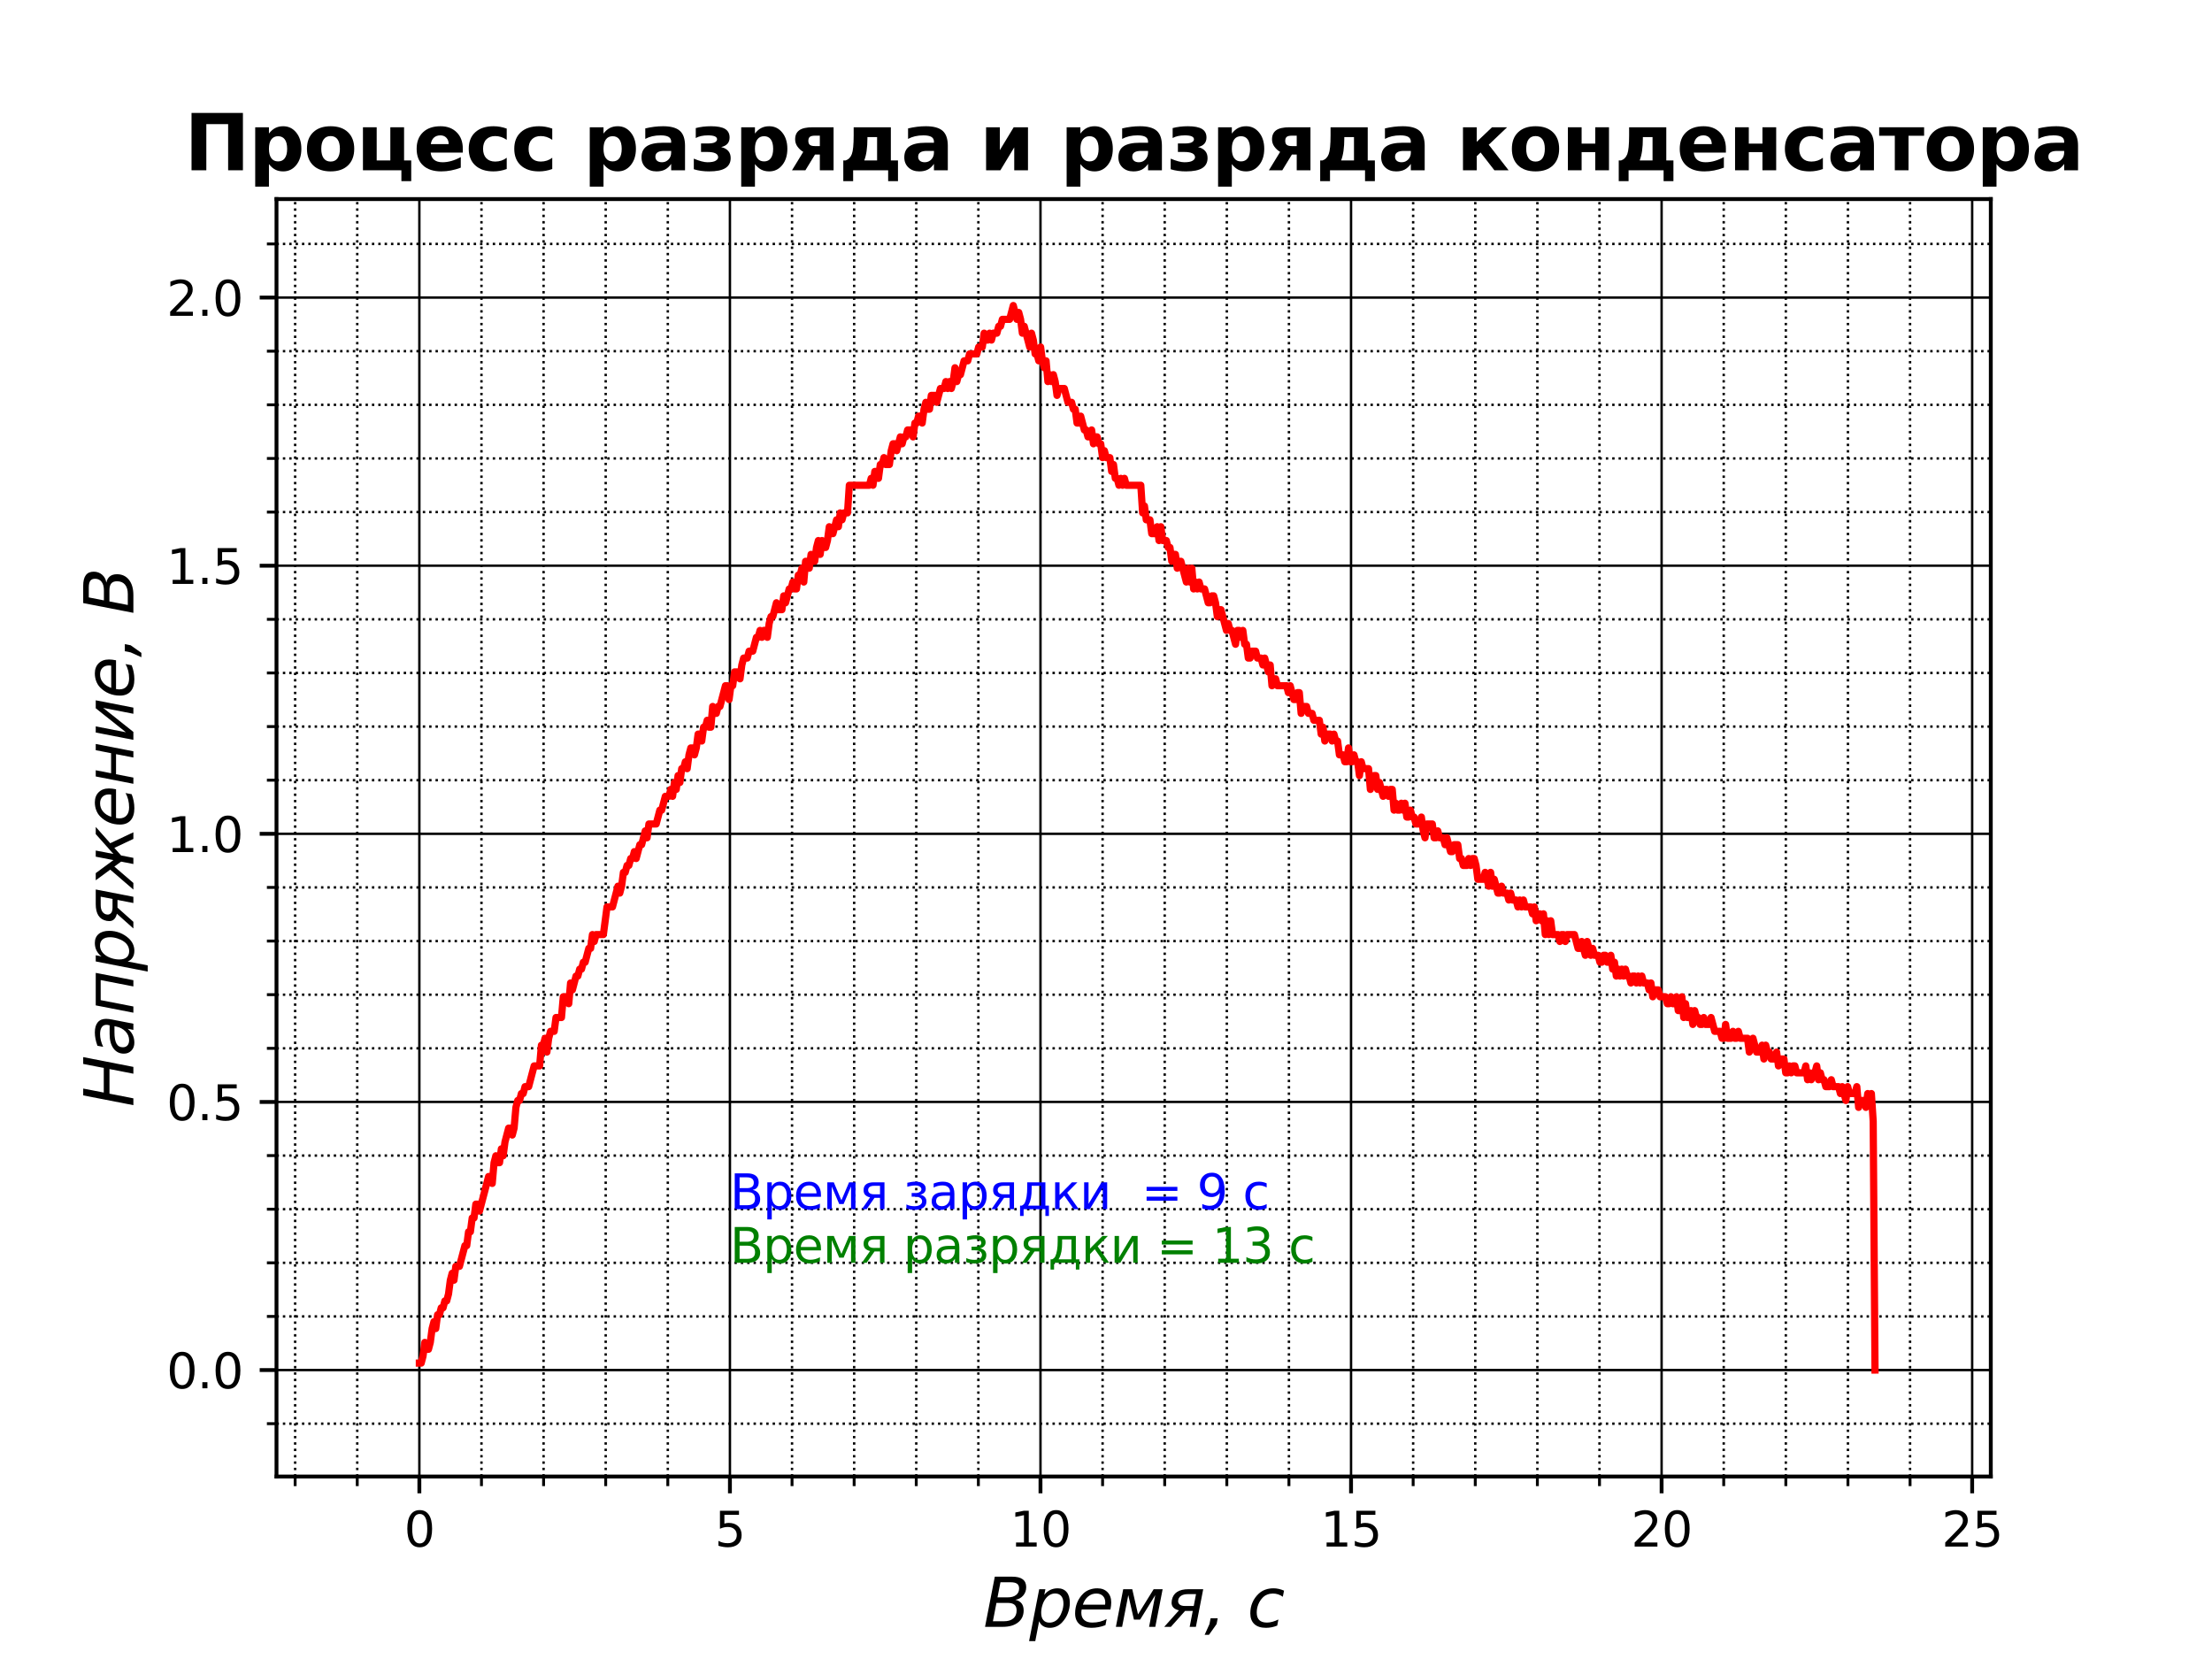 <?xml version="1.0" encoding="utf-8" standalone="no"?>
<!DOCTYPE svg PUBLIC "-//W3C//DTD SVG 1.1//EN"
  "http://www.w3.org/Graphics/SVG/1.1/DTD/svg11.dtd">
<svg height="345.6pt" version="1.1" viewBox="0 0 460.8 345.6" width="460.8pt" xmlns="http://www.w3.org/2000/svg" xmlns:xlink="http://www.w3.org/1999/xlink">
 <defs>
  <style type="text/css">*{stroke-linecap:butt;stroke-linejoin:round;}</style>
 </defs>
 <g id="figure_1">
  <g id="patch_1">
   <path d="M 0 345.6 
L 460.8 345.6 
L 460.8 0 
L 0 0 
z
" style="fill:#ffffff;"/>
  </g>
  <g id="axes_1">
   <g id="patch_2">
    <path d="M 57.6 307.584 
L 414.72 307.584 
L 414.72 41.472 
L 57.6 41.472 
z
" style="fill:#ffffff;"/>
   </g>
   <g id="matplotlib.axis_1">
    <g id="xtick_1">
     <g id="line2d_1">
      <path clip-path="url(#p174c649128)" d="M 87.36 307.584 
L 87.36 41.472 
" style="fill:none;stroke:#000000;stroke-linecap:square;stroke-width:0.5;"/>
     </g>
     <g id="line2d_2">
      <defs>
       <path d="M 0 0 
L 0 3.5 
" id="m0df69dde80" style="stroke:#000000;stroke-width:0.8;"/>
      </defs>
      <g>
       <use style="stroke:#000000;stroke-width:0.8;" x="87.36" xlink:href="#m0df69dde80" y="307.584"/>
      </g>
     </g>
     <g id="text_1">
      <!-- 0 -->
      <g transform="translate(84.179 322.182)scale(0.1 -0.1)">
       <defs>
        <path d="M 2034 4250 
Q 1547 4250 1301 3770 
Q 1056 3291 1056 2328 
Q 1056 1369 1301 889 
Q 1547 409 2034 409 
Q 2525 409 2770 889 
Q 3016 1369 3016 2328 
Q 3016 3291 2770 3770 
Q 2525 4250 2034 4250 
z
M 2034 4750 
Q 2819 4750 3233 4129 
Q 3647 3509 3647 2328 
Q 3647 1150 3233 529 
Q 2819 -91 2034 -91 
Q 1250 -91 836 529 
Q 422 1150 422 2328 
Q 422 3509 836 4129 
Q 1250 4750 2034 4750 
z
" id="DejaVuSans-30" transform="scale(0.016)"/>
       </defs>
       <use xlink:href="#DejaVuSans-30"/>
      </g>
     </g>
    </g>
    <g id="xtick_2">
     <g id="line2d_3">
      <path clip-path="url(#p174c649128)" d="M 152.056 307.584 
L 152.056 41.472 
" style="fill:none;stroke:#000000;stroke-linecap:square;stroke-width:0.5;"/>
     </g>
     <g id="line2d_4">
      <g>
       <use style="stroke:#000000;stroke-width:0.8;" x="152.056" xlink:href="#m0df69dde80" y="307.584"/>
      </g>
     </g>
     <g id="text_2">
      <!-- 5 -->
      <g transform="translate(148.874 322.182)scale(0.1 -0.1)">
       <defs>
        <path d="M 691 4666 
L 3169 4666 
L 3169 4134 
L 1269 4134 
L 1269 2991 
Q 1406 3038 1543 3061 
Q 1681 3084 1819 3084 
Q 2600 3084 3056 2656 
Q 3513 2228 3513 1497 
Q 3513 744 3044 326 
Q 2575 -91 1722 -91 
Q 1428 -91 1123 -41 
Q 819 9 494 109 
L 494 744 
Q 775 591 1075 516 
Q 1375 441 1709 441 
Q 2250 441 2565 725 
Q 2881 1009 2881 1497 
Q 2881 1984 2565 2268 
Q 2250 2553 1709 2553 
Q 1456 2553 1204 2497 
Q 953 2441 691 2322 
L 691 4666 
z
" id="DejaVuSans-35" transform="scale(0.016)"/>
       </defs>
       <use xlink:href="#DejaVuSans-35"/>
      </g>
     </g>
    </g>
    <g id="xtick_3">
     <g id="line2d_5">
      <path clip-path="url(#p174c649128)" d="M 216.751 307.584 
L 216.751 41.472 
" style="fill:none;stroke:#000000;stroke-linecap:square;stroke-width:0.5;"/>
     </g>
     <g id="line2d_6">
      <g>
       <use style="stroke:#000000;stroke-width:0.8;" x="216.751" xlink:href="#m0df69dde80" y="307.584"/>
      </g>
     </g>
     <g id="text_3">
      <!-- 10 -->
      <g transform="translate(210.389 322.182)scale(0.1 -0.1)">
       <defs>
        <path d="M 794 531 
L 1825 531 
L 1825 4091 
L 703 3866 
L 703 4441 
L 1819 4666 
L 2450 4666 
L 2450 531 
L 3481 531 
L 3481 0 
L 794 0 
L 794 531 
z
" id="DejaVuSans-31" transform="scale(0.016)"/>
       </defs>
       <use xlink:href="#DejaVuSans-31"/>
       <use x="63.623" xlink:href="#DejaVuSans-30"/>
      </g>
     </g>
    </g>
    <g id="xtick_4">
     <g id="line2d_7">
      <path clip-path="url(#p174c649128)" d="M 281.447 307.584 
L 281.447 41.472 
" style="fill:none;stroke:#000000;stroke-linecap:square;stroke-width:0.5;"/>
     </g>
     <g id="line2d_8">
      <g>
       <use style="stroke:#000000;stroke-width:0.8;" x="281.447" xlink:href="#m0df69dde80" y="307.584"/>
      </g>
     </g>
     <g id="text_4">
      <!-- 15 -->
      <g transform="translate(275.084 322.182)scale(0.1 -0.1)">
       <use xlink:href="#DejaVuSans-31"/>
       <use x="63.623" xlink:href="#DejaVuSans-35"/>
      </g>
     </g>
    </g>
    <g id="xtick_5">
     <g id="line2d_9">
      <path clip-path="url(#p174c649128)" d="M 346.143 307.584 
L 346.143 41.472 
" style="fill:none;stroke:#000000;stroke-linecap:square;stroke-width:0.5;"/>
     </g>
     <g id="line2d_10">
      <g>
       <use style="stroke:#000000;stroke-width:0.8;" x="346.143" xlink:href="#m0df69dde80" y="307.584"/>
      </g>
     </g>
     <g id="text_5">
      <!-- 20 -->
      <g transform="translate(339.78 322.182)scale(0.1 -0.1)">
       <defs>
        <path d="M 1228 531 
L 3431 531 
L 3431 0 
L 469 0 
L 469 531 
Q 828 903 1448 1529 
Q 2069 2156 2228 2338 
Q 2531 2678 2651 2914 
Q 2772 3150 2772 3378 
Q 2772 3750 2511 3984 
Q 2250 4219 1831 4219 
Q 1534 4219 1204 4116 
Q 875 4013 500 3803 
L 500 4441 
Q 881 4594 1212 4672 
Q 1544 4750 1819 4750 
Q 2544 4750 2975 4387 
Q 3406 4025 3406 3419 
Q 3406 3131 3298 2873 
Q 3191 2616 2906 2266 
Q 2828 2175 2409 1742 
Q 1991 1309 1228 531 
z
" id="DejaVuSans-32" transform="scale(0.016)"/>
       </defs>
       <use xlink:href="#DejaVuSans-32"/>
       <use x="63.623" xlink:href="#DejaVuSans-30"/>
      </g>
     </g>
    </g>
    <g id="xtick_6">
     <g id="line2d_11">
      <path clip-path="url(#p174c649128)" d="M 410.838 307.584 
L 410.838 41.472 
" style="fill:none;stroke:#000000;stroke-linecap:square;stroke-width:0.5;"/>
     </g>
     <g id="line2d_12">
      <g>
       <use style="stroke:#000000;stroke-width:0.8;" x="410.838" xlink:href="#m0df69dde80" y="307.584"/>
      </g>
     </g>
     <g id="text_6">
      <!-- 25 -->
      <g transform="translate(404.476 322.182)scale(0.1 -0.1)">
       <use xlink:href="#DejaVuSans-32"/>
       <use x="63.623" xlink:href="#DejaVuSans-35"/>
      </g>
     </g>
    </g>
    <g id="xtick_7">
     <g id="line2d_13">
      <path clip-path="url(#p174c649128)" d="M 61.482 307.584 
L 61.482 41.472 
" style="fill:none;stroke:#000000;stroke-dasharray:0.5,0.825;stroke-dashoffset:0;stroke-width:0.5;"/>
     </g>
     <g id="line2d_14">
      <defs>
       <path d="M 0 0 
L 0 2 
" id="m74f3408a33" style="stroke:#000000;stroke-width:0.6;"/>
      </defs>
      <g>
       <use style="stroke:#000000;stroke-width:0.6;" x="61.482" xlink:href="#m74f3408a33" y="307.584"/>
      </g>
     </g>
    </g>
    <g id="xtick_8">
     <g id="line2d_15">
      <path clip-path="url(#p174c649128)" d="M 74.421 307.584 
L 74.421 41.472 
" style="fill:none;stroke:#000000;stroke-dasharray:0.5,0.825;stroke-dashoffset:0;stroke-width:0.5;"/>
     </g>
     <g id="line2d_16">
      <g>
       <use style="stroke:#000000;stroke-width:0.6;" x="74.421" xlink:href="#m74f3408a33" y="307.584"/>
      </g>
     </g>
    </g>
    <g id="xtick_9">
     <g id="line2d_17">
      <path clip-path="url(#p174c649128)" d="M 100.299 307.584 
L 100.299 41.472 
" style="fill:none;stroke:#000000;stroke-dasharray:0.5,0.825;stroke-dashoffset:0;stroke-width:0.5;"/>
     </g>
     <g id="line2d_18">
      <g>
       <use style="stroke:#000000;stroke-width:0.6;" x="100.299" xlink:href="#m74f3408a33" y="307.584"/>
      </g>
     </g>
    </g>
    <g id="xtick_10">
     <g id="line2d_19">
      <path clip-path="url(#p174c649128)" d="M 113.238 307.584 
L 113.238 41.472 
" style="fill:none;stroke:#000000;stroke-dasharray:0.5,0.825;stroke-dashoffset:0;stroke-width:0.5;"/>
     </g>
     <g id="line2d_20">
      <g>
       <use style="stroke:#000000;stroke-width:0.6;" x="113.238" xlink:href="#m74f3408a33" y="307.584"/>
      </g>
     </g>
    </g>
    <g id="xtick_11">
     <g id="line2d_21">
      <path clip-path="url(#p174c649128)" d="M 126.177 307.584 
L 126.177 41.472 
" style="fill:none;stroke:#000000;stroke-dasharray:0.5,0.825;stroke-dashoffset:0;stroke-width:0.5;"/>
     </g>
     <g id="line2d_22">
      <g>
       <use style="stroke:#000000;stroke-width:0.6;" x="126.177" xlink:href="#m74f3408a33" y="307.584"/>
      </g>
     </g>
    </g>
    <g id="xtick_12">
     <g id="line2d_23">
      <path clip-path="url(#p174c649128)" d="M 139.117 307.584 
L 139.117 41.472 
" style="fill:none;stroke:#000000;stroke-dasharray:0.5,0.825;stroke-dashoffset:0;stroke-width:0.5;"/>
     </g>
     <g id="line2d_24">
      <g>
       <use style="stroke:#000000;stroke-width:0.6;" x="139.117" xlink:href="#m74f3408a33" y="307.584"/>
      </g>
     </g>
    </g>
    <g id="xtick_13">
     <g id="line2d_25">
      <path clip-path="url(#p174c649128)" d="M 164.995 307.584 
L 164.995 41.472 
" style="fill:none;stroke:#000000;stroke-dasharray:0.5,0.825;stroke-dashoffset:0;stroke-width:0.5;"/>
     </g>
     <g id="line2d_26">
      <g>
       <use style="stroke:#000000;stroke-width:0.6;" x="164.995" xlink:href="#m74f3408a33" y="307.584"/>
      </g>
     </g>
    </g>
    <g id="xtick_14">
     <g id="line2d_27">
      <path clip-path="url(#p174c649128)" d="M 177.934 307.584 
L 177.934 41.472 
" style="fill:none;stroke:#000000;stroke-dasharray:0.5,0.825;stroke-dashoffset:0;stroke-width:0.5;"/>
     </g>
     <g id="line2d_28">
      <g>
       <use style="stroke:#000000;stroke-width:0.6;" x="177.934" xlink:href="#m74f3408a33" y="307.584"/>
      </g>
     </g>
    </g>
    <g id="xtick_15">
     <g id="line2d_29">
      <path clip-path="url(#p174c649128)" d="M 190.873 307.584 
L 190.873 41.472 
" style="fill:none;stroke:#000000;stroke-dasharray:0.5,0.825;stroke-dashoffset:0;stroke-width:0.5;"/>
     </g>
     <g id="line2d_30">
      <g>
       <use style="stroke:#000000;stroke-width:0.6;" x="190.873" xlink:href="#m74f3408a33" y="307.584"/>
      </g>
     </g>
    </g>
    <g id="xtick_16">
     <g id="line2d_31">
      <path clip-path="url(#p174c649128)" d="M 203.812 307.584 
L 203.812 41.472 
" style="fill:none;stroke:#000000;stroke-dasharray:0.5,0.825;stroke-dashoffset:0;stroke-width:0.5;"/>
     </g>
     <g id="line2d_32">
      <g>
       <use style="stroke:#000000;stroke-width:0.6;" x="203.812" xlink:href="#m74f3408a33" y="307.584"/>
      </g>
     </g>
    </g>
    <g id="xtick_17">
     <g id="line2d_33">
      <path clip-path="url(#p174c649128)" d="M 229.69 307.584 
L 229.69 41.472 
" style="fill:none;stroke:#000000;stroke-dasharray:0.5,0.825;stroke-dashoffset:0;stroke-width:0.5;"/>
     </g>
     <g id="line2d_34">
      <g>
       <use style="stroke:#000000;stroke-width:0.6;" x="229.69" xlink:href="#m74f3408a33" y="307.584"/>
      </g>
     </g>
    </g>
    <g id="xtick_18">
     <g id="line2d_35">
      <path clip-path="url(#p174c649128)" d="M 242.63 307.584 
L 242.63 41.472 
" style="fill:none;stroke:#000000;stroke-dasharray:0.5,0.825;stroke-dashoffset:0;stroke-width:0.5;"/>
     </g>
     <g id="line2d_36">
      <g>
       <use style="stroke:#000000;stroke-width:0.6;" x="242.63" xlink:href="#m74f3408a33" y="307.584"/>
      </g>
     </g>
    </g>
    <g id="xtick_19">
     <g id="line2d_37">
      <path clip-path="url(#p174c649128)" d="M 255.569 307.584 
L 255.569 41.472 
" style="fill:none;stroke:#000000;stroke-dasharray:0.5,0.825;stroke-dashoffset:0;stroke-width:0.5;"/>
     </g>
     <g id="line2d_38">
      <g>
       <use style="stroke:#000000;stroke-width:0.6;" x="255.569" xlink:href="#m74f3408a33" y="307.584"/>
      </g>
     </g>
    </g>
    <g id="xtick_20">
     <g id="line2d_39">
      <path clip-path="url(#p174c649128)" d="M 268.508 307.584 
L 268.508 41.472 
" style="fill:none;stroke:#000000;stroke-dasharray:0.5,0.825;stroke-dashoffset:0;stroke-width:0.5;"/>
     </g>
     <g id="line2d_40">
      <g>
       <use style="stroke:#000000;stroke-width:0.6;" x="268.508" xlink:href="#m74f3408a33" y="307.584"/>
      </g>
     </g>
    </g>
    <g id="xtick_21">
     <g id="line2d_41">
      <path clip-path="url(#p174c649128)" d="M 294.386 307.584 
L 294.386 41.472 
" style="fill:none;stroke:#000000;stroke-dasharray:0.5,0.825;stroke-dashoffset:0;stroke-width:0.5;"/>
     </g>
     <g id="line2d_42">
      <g>
       <use style="stroke:#000000;stroke-width:0.6;" x="294.386" xlink:href="#m74f3408a33" y="307.584"/>
      </g>
     </g>
    </g>
    <g id="xtick_22">
     <g id="line2d_43">
      <path clip-path="url(#p174c649128)" d="M 307.325 307.584 
L 307.325 41.472 
" style="fill:none;stroke:#000000;stroke-dasharray:0.5,0.825;stroke-dashoffset:0;stroke-width:0.5;"/>
     </g>
     <g id="line2d_44">
      <g>
       <use style="stroke:#000000;stroke-width:0.6;" x="307.325" xlink:href="#m74f3408a33" y="307.584"/>
      </g>
     </g>
    </g>
    <g id="xtick_23">
     <g id="line2d_45">
      <path clip-path="url(#p174c649128)" d="M 320.264 307.584 
L 320.264 41.472 
" style="fill:none;stroke:#000000;stroke-dasharray:0.5,0.825;stroke-dashoffset:0;stroke-width:0.5;"/>
     </g>
     <g id="line2d_46">
      <g>
       <use style="stroke:#000000;stroke-width:0.6;" x="320.264" xlink:href="#m74f3408a33" y="307.584"/>
      </g>
     </g>
    </g>
    <g id="xtick_24">
     <g id="line2d_47">
      <path clip-path="url(#p174c649128)" d="M 333.203 307.584 
L 333.203 41.472 
" style="fill:none;stroke:#000000;stroke-dasharray:0.5,0.825;stroke-dashoffset:0;stroke-width:0.5;"/>
     </g>
     <g id="line2d_48">
      <g>
       <use style="stroke:#000000;stroke-width:0.6;" x="333.203" xlink:href="#m74f3408a33" y="307.584"/>
      </g>
     </g>
    </g>
    <g id="xtick_25">
     <g id="line2d_49">
      <path clip-path="url(#p174c649128)" d="M 359.082 307.584 
L 359.082 41.472 
" style="fill:none;stroke:#000000;stroke-dasharray:0.5,0.825;stroke-dashoffset:0;stroke-width:0.5;"/>
     </g>
     <g id="line2d_50">
      <g>
       <use style="stroke:#000000;stroke-width:0.6;" x="359.082" xlink:href="#m74f3408a33" y="307.584"/>
      </g>
     </g>
    </g>
    <g id="xtick_26">
     <g id="line2d_51">
      <path clip-path="url(#p174c649128)" d="M 372.021 307.584 
L 372.021 41.472 
" style="fill:none;stroke:#000000;stroke-dasharray:0.5,0.825;stroke-dashoffset:0;stroke-width:0.5;"/>
     </g>
     <g id="line2d_52">
      <g>
       <use style="stroke:#000000;stroke-width:0.6;" x="372.021" xlink:href="#m74f3408a33" y="307.584"/>
      </g>
     </g>
    </g>
    <g id="xtick_27">
     <g id="line2d_53">
      <path clip-path="url(#p174c649128)" d="M 384.96 307.584 
L 384.96 41.472 
" style="fill:none;stroke:#000000;stroke-dasharray:0.5,0.825;stroke-dashoffset:0;stroke-width:0.5;"/>
     </g>
     <g id="line2d_54">
      <g>
       <use style="stroke:#000000;stroke-width:0.6;" x="384.96" xlink:href="#m74f3408a33" y="307.584"/>
      </g>
     </g>
    </g>
    <g id="xtick_28">
     <g id="line2d_55">
      <path clip-path="url(#p174c649128)" d="M 397.899 307.584 
L 397.899 41.472 
" style="fill:none;stroke:#000000;stroke-dasharray:0.5,0.825;stroke-dashoffset:0;stroke-width:0.5;"/>
     </g>
     <g id="line2d_56">
      <g>
       <use style="stroke:#000000;stroke-width:0.6;" x="397.899" xlink:href="#m74f3408a33" y="307.584"/>
      </g>
     </g>
    </g>
    <g id="text_7">
     <!-- Время, c -->
     <g transform="translate(204.816 338.9)scale(0.14 -0.14)">
      <defs>
       <path d="M 1081 4666 
L 2694 4666 
Q 3350 4666 3675 4422 
Q 4000 4178 4000 3688 
Q 4000 3238 3720 2911 
Q 3441 2584 2988 2516 
Q 3375 2428 3569 2181 
Q 3763 1934 3763 1522 
Q 3763 819 3242 409 
Q 2722 0 1819 0 
L 172 0 
L 1081 4666 
z
M 1234 2228 
L 903 519 
L 1919 519 
Q 2491 519 2800 781 
Q 3109 1044 3109 1522 
Q 3109 1891 2904 2059 
Q 2700 2228 2247 2228 
L 1234 2228 
z
M 1606 4147 
L 1331 2741 
L 2272 2741 
Q 2775 2741 3058 2959 
Q 3341 3178 3341 3566 
Q 3341 3869 3150 4008 
Q 2959 4147 2541 4147 
L 1606 4147 
z
" id="DejaVuSans-Oblique-412" transform="scale(0.016)"/>
       <path d="M 3175 2156 
Q 3175 2616 2975 2859 
Q 2775 3103 2400 3103 
Q 2144 3103 1911 2972 
Q 1678 2841 1497 2591 
Q 1319 2344 1212 1994 
Q 1106 1644 1106 1300 
Q 1106 863 1306 627 
Q 1506 391 1875 391 
Q 2147 391 2380 519 
Q 2613 647 2778 891 
Q 2956 1147 3065 1494 
Q 3175 1841 3175 2156 
z
M 1394 2969 
Q 1625 3272 1939 3428 
Q 2253 3584 2638 3584 
Q 3175 3584 3472 3232 
Q 3769 2881 3769 2247 
Q 3769 1728 3584 1258 
Q 3400 788 3053 416 
Q 2822 169 2531 39 
Q 2241 -91 1919 -91 
Q 1547 -91 1294 64 
Q 1041 219 916 525 
L 556 -1331 
L -19 -1331 
L 922 3500 
L 1497 3500 
L 1394 2969 
z
" id="DejaVuSans-Oblique-440" transform="scale(0.016)"/>
       <path d="M 3078 2063 
Q 3088 2113 3092 2166 
Q 3097 2219 3097 2272 
Q 3097 2653 2873 2875 
Q 2650 3097 2266 3097 
Q 1838 3097 1509 2826 
Q 1181 2556 1013 2059 
L 3078 2063 
z
M 3578 1613 
L 903 1613 
Q 884 1494 878 1425 
Q 872 1356 872 1306 
Q 872 872 1139 634 
Q 1406 397 1894 397 
Q 2269 397 2603 481 
Q 2938 566 3225 728 
L 3116 159 
Q 2806 34 2476 -28 
Q 2147 -91 1806 -91 
Q 1078 -91 686 257 
Q 294 606 294 1247 
Q 294 1794 489 2264 
Q 684 2734 1063 3103 
Q 1306 3334 1642 3459 
Q 1978 3584 2356 3584 
Q 2950 3584 3301 3228 
Q 3653 2872 3653 2272 
Q 3653 2128 3634 1964 
Q 3616 1800 3578 1613 
z
" id="DejaVuSans-Oblique-435" transform="scale(0.016)"/>
       <path d="M 922 3500 
L 1763 3500 
L 2300 1156 
L 3753 3500 
L 4588 3500 
L 3906 0 
L 3328 0 
L 3903 2950 
L 2494 672 
L 1919 672 
L 1394 2950 
L 819 0 
L 241 0 
L 922 3500 
z
" id="DejaVuSans-Oblique-43c" transform="scale(0.016)"/>
       <path d="M 1603 2897 
Q 1313 2713 1313 2378 
Q 1313 2197 1466 2067 
Q 1619 1938 1991 1938 
L 2766 1938 
L 2978 3041 
L 2203 3041 
Q 1831 3041 1603 2897 
z
M 22 0 
L 1391 1534 
Q 706 1694 706 2241 
Q 706 2356 731 2491 
Q 931 3500 2278 3500 
L 3647 3500 
L 2966 0 
L 2388 0 
L 2675 1478 
L 1959 1478 
L 641 0 
L 22 0 
z
" id="DejaVuSans-Oblique-44f" transform="scale(0.016)"/>
       <path d="M 575 794 
L 1234 794 
L 1131 256 
L 422 -744 
L 19 -744 
L 469 256 
L 575 794 
z
" id="DejaVuSans-Oblique-2c" transform="scale(0.016)"/>
       <path id="DejaVuSans-Oblique-20" transform="scale(0.016)"/>
       <path d="M 3431 3366 
L 3316 2797 
Q 3109 2947 2876 3022 
Q 2644 3097 2394 3097 
Q 2119 3097 1870 3000 
Q 1622 2903 1453 2725 
Q 1184 2453 1037 2087 
Q 891 1722 891 1331 
Q 891 859 1127 628 
Q 1363 397 1844 397 
Q 2081 397 2348 469 
Q 2616 541 2906 684 
L 2797 116 
Q 2547 13 2283 -39 
Q 2019 -91 1741 -91 
Q 1044 -91 669 257 
Q 294 606 294 1253 
Q 294 1797 489 2255 
Q 684 2713 1069 3078 
Q 1331 3328 1684 3456 
Q 2038 3584 2456 3584 
Q 2700 3584 2940 3529 
Q 3181 3475 3431 3366 
z
" id="DejaVuSans-Oblique-63" transform="scale(0.016)"/>
      </defs>
      <use xlink:href="#DejaVuSans-Oblique-412"/>
      <use x="68.604" xlink:href="#DejaVuSans-Oblique-440"/>
      <use x="132.08" xlink:href="#DejaVuSans-Oblique-435"/>
      <use x="193.604" xlink:href="#DejaVuSans-Oblique-43c"/>
      <use x="269.043" xlink:href="#DejaVuSans-Oblique-44f"/>
      <use x="329.199" xlink:href="#DejaVuSans-Oblique-2c"/>
      <use x="360.986" xlink:href="#DejaVuSans-Oblique-20"/>
      <use x="392.773" xlink:href="#DejaVuSans-Oblique-63"/>
     </g>
    </g>
   </g>
   <g id="matplotlib.axis_2">
    <g id="ytick_1">
     <g id="line2d_57">
      <path clip-path="url(#p174c649128)" d="M 57.6 285.408 
L 414.72 285.408 
" style="fill:none;stroke:#000000;stroke-linecap:square;stroke-width:0.5;"/>
     </g>
     <g id="line2d_58">
      <defs>
       <path d="M 0 0 
L -3.5 0 
" id="m820bd4b681" style="stroke:#000000;stroke-width:0.8;"/>
      </defs>
      <g>
       <use style="stroke:#000000;stroke-width:0.8;" x="57.6" xlink:href="#m820bd4b681" y="285.408"/>
      </g>
     </g>
     <g id="text_8">
      <!-- 0.0 -->
      <g transform="translate(34.697 289.207)scale(0.1 -0.1)">
       <defs>
        <path d="M 684 794 
L 1344 794 
L 1344 0 
L 684 0 
L 684 794 
z
" id="DejaVuSans-2e" transform="scale(0.016)"/>
       </defs>
       <use xlink:href="#DejaVuSans-30"/>
       <use x="63.623" xlink:href="#DejaVuSans-2e"/>
       <use x="95.41" xlink:href="#DejaVuSans-30"/>
      </g>
     </g>
    </g>
    <g id="ytick_2">
     <g id="line2d_59">
      <path clip-path="url(#p174c649128)" d="M 57.6 229.553 
L 414.72 229.553 
" style="fill:none;stroke:#000000;stroke-linecap:square;stroke-width:0.5;"/>
     </g>
     <g id="line2d_60">
      <g>
       <use style="stroke:#000000;stroke-width:0.8;" x="57.6" xlink:href="#m820bd4b681" y="229.553"/>
      </g>
     </g>
     <g id="text_9">
      <!-- 0.5 -->
      <g transform="translate(34.697 233.353)scale(0.1 -0.1)">
       <use xlink:href="#DejaVuSans-30"/>
       <use x="63.623" xlink:href="#DejaVuSans-2e"/>
       <use x="95.41" xlink:href="#DejaVuSans-35"/>
      </g>
     </g>
    </g>
    <g id="ytick_3">
     <g id="line2d_61">
      <path clip-path="url(#p174c649128)" d="M 57.6 173.699 
L 414.72 173.699 
" style="fill:none;stroke:#000000;stroke-linecap:square;stroke-width:0.5;"/>
     </g>
     <g id="line2d_62">
      <g>
       <use style="stroke:#000000;stroke-width:0.8;" x="57.6" xlink:href="#m820bd4b681" y="173.699"/>
      </g>
     </g>
     <g id="text_10">
      <!-- 1.0 -->
      <g transform="translate(34.697 177.498)scale(0.1 -0.1)">
       <use xlink:href="#DejaVuSans-31"/>
       <use x="63.623" xlink:href="#DejaVuSans-2e"/>
       <use x="95.41" xlink:href="#DejaVuSans-30"/>
      </g>
     </g>
    </g>
    <g id="ytick_4">
     <g id="line2d_63">
      <path clip-path="url(#p174c649128)" d="M 57.6 117.844 
L 414.72 117.844 
" style="fill:none;stroke:#000000;stroke-linecap:square;stroke-width:0.5;"/>
     </g>
     <g id="line2d_64">
      <g>
       <use style="stroke:#000000;stroke-width:0.8;" x="57.6" xlink:href="#m820bd4b681" y="117.844"/>
      </g>
     </g>
     <g id="text_11">
      <!-- 1.5 -->
      <g transform="translate(34.697 121.644)scale(0.1 -0.1)">
       <use xlink:href="#DejaVuSans-31"/>
       <use x="63.623" xlink:href="#DejaVuSans-2e"/>
       <use x="95.41" xlink:href="#DejaVuSans-35"/>
      </g>
     </g>
    </g>
    <g id="ytick_5">
     <g id="line2d_65">
      <path clip-path="url(#p174c649128)" d="M 57.6 61.99 
L 414.72 61.99 
" style="fill:none;stroke:#000000;stroke-linecap:square;stroke-width:0.5;"/>
     </g>
     <g id="line2d_66">
      <g>
       <use style="stroke:#000000;stroke-width:0.8;" x="57.6" xlink:href="#m820bd4b681" y="61.99"/>
      </g>
     </g>
     <g id="text_12">
      <!-- 2.0 -->
      <g transform="translate(34.697 65.789)scale(0.1 -0.1)">
       <use xlink:href="#DejaVuSans-32"/>
       <use x="63.623" xlink:href="#DejaVuSans-2e"/>
       <use x="95.41" xlink:href="#DejaVuSans-30"/>
      </g>
     </g>
    </g>
    <g id="ytick_6">
     <g id="line2d_67">
      <path clip-path="url(#p174c649128)" d="M 57.6 296.579 
L 414.72 296.579 
" style="fill:none;stroke:#000000;stroke-dasharray:0.5,0.825;stroke-dashoffset:0;stroke-width:0.5;"/>
     </g>
     <g id="line2d_68">
      <defs>
       <path d="M 0 0 
L -2 0 
" id="ma8b0d421ef" style="stroke:#000000;stroke-width:0.6;"/>
      </defs>
      <g>
       <use style="stroke:#000000;stroke-width:0.6;" x="57.6" xlink:href="#ma8b0d421ef" y="296.579"/>
      </g>
     </g>
    </g>
    <g id="ytick_7">
     <g id="line2d_69">
      <path clip-path="url(#p174c649128)" d="M 57.6 274.237 
L 414.72 274.237 
" style="fill:none;stroke:#000000;stroke-dasharray:0.5,0.825;stroke-dashoffset:0;stroke-width:0.5;"/>
     </g>
     <g id="line2d_70">
      <g>
       <use style="stroke:#000000;stroke-width:0.6;" x="57.6" xlink:href="#ma8b0d421ef" y="274.237"/>
      </g>
     </g>
    </g>
    <g id="ytick_8">
     <g id="line2d_71">
      <path clip-path="url(#p174c649128)" d="M 57.6 263.066 
L 414.72 263.066 
" style="fill:none;stroke:#000000;stroke-dasharray:0.5,0.825;stroke-dashoffset:0;stroke-width:0.5;"/>
     </g>
     <g id="line2d_72">
      <g>
       <use style="stroke:#000000;stroke-width:0.6;" x="57.6" xlink:href="#ma8b0d421ef" y="263.066"/>
      </g>
     </g>
    </g>
    <g id="ytick_9">
     <g id="line2d_73">
      <path clip-path="url(#p174c649128)" d="M 57.6 251.895 
L 414.72 251.895 
" style="fill:none;stroke:#000000;stroke-dasharray:0.5,0.825;stroke-dashoffset:0;stroke-width:0.5;"/>
     </g>
     <g id="line2d_74">
      <g>
       <use style="stroke:#000000;stroke-width:0.6;" x="57.6" xlink:href="#ma8b0d421ef" y="251.895"/>
      </g>
     </g>
    </g>
    <g id="ytick_10">
     <g id="line2d_75">
      <path clip-path="url(#p174c649128)" d="M 57.6 240.724 
L 414.72 240.724 
" style="fill:none;stroke:#000000;stroke-dasharray:0.5,0.825;stroke-dashoffset:0;stroke-width:0.5;"/>
     </g>
     <g id="line2d_76">
      <g>
       <use style="stroke:#000000;stroke-width:0.6;" x="57.6" xlink:href="#ma8b0d421ef" y="240.724"/>
      </g>
     </g>
    </g>
    <g id="ytick_11">
     <g id="line2d_77">
      <path clip-path="url(#p174c649128)" d="M 57.6 218.383 
L 414.72 218.383 
" style="fill:none;stroke:#000000;stroke-dasharray:0.5,0.825;stroke-dashoffset:0;stroke-width:0.5;"/>
     </g>
     <g id="line2d_78">
      <g>
       <use style="stroke:#000000;stroke-width:0.6;" x="57.6" xlink:href="#ma8b0d421ef" y="218.383"/>
      </g>
     </g>
    </g>
    <g id="ytick_12">
     <g id="line2d_79">
      <path clip-path="url(#p174c649128)" d="M 57.6 207.212 
L 414.72 207.212 
" style="fill:none;stroke:#000000;stroke-dasharray:0.5,0.825;stroke-dashoffset:0;stroke-width:0.5;"/>
     </g>
     <g id="line2d_80">
      <g>
       <use style="stroke:#000000;stroke-width:0.6;" x="57.6" xlink:href="#ma8b0d421ef" y="207.212"/>
      </g>
     </g>
    </g>
    <g id="ytick_13">
     <g id="line2d_81">
      <path clip-path="url(#p174c649128)" d="M 57.6 196.041 
L 414.72 196.041 
" style="fill:none;stroke:#000000;stroke-dasharray:0.5,0.825;stroke-dashoffset:0;stroke-width:0.5;"/>
     </g>
     <g id="line2d_82">
      <g>
       <use style="stroke:#000000;stroke-width:0.6;" x="57.6" xlink:href="#ma8b0d421ef" y="196.041"/>
      </g>
     </g>
    </g>
    <g id="ytick_14">
     <g id="line2d_83">
      <path clip-path="url(#p174c649128)" d="M 57.6 184.87 
L 414.72 184.87 
" style="fill:none;stroke:#000000;stroke-dasharray:0.5,0.825;stroke-dashoffset:0;stroke-width:0.5;"/>
     </g>
     <g id="line2d_84">
      <g>
       <use style="stroke:#000000;stroke-width:0.6;" x="57.6" xlink:href="#ma8b0d421ef" y="184.87"/>
      </g>
     </g>
    </g>
    <g id="ytick_15">
     <g id="line2d_85">
      <path clip-path="url(#p174c649128)" d="M 57.6 162.528 
L 414.72 162.528 
" style="fill:none;stroke:#000000;stroke-dasharray:0.5,0.825;stroke-dashoffset:0;stroke-width:0.5;"/>
     </g>
     <g id="line2d_86">
      <g>
       <use style="stroke:#000000;stroke-width:0.6;" x="57.6" xlink:href="#ma8b0d421ef" y="162.528"/>
      </g>
     </g>
    </g>
    <g id="ytick_16">
     <g id="line2d_87">
      <path clip-path="url(#p174c649128)" d="M 57.6 151.357 
L 414.72 151.357 
" style="fill:none;stroke:#000000;stroke-dasharray:0.5,0.825;stroke-dashoffset:0;stroke-width:0.5;"/>
     </g>
     <g id="line2d_88">
      <g>
       <use style="stroke:#000000;stroke-width:0.6;" x="57.6" xlink:href="#ma8b0d421ef" y="151.357"/>
      </g>
     </g>
    </g>
    <g id="ytick_17">
     <g id="line2d_89">
      <path clip-path="url(#p174c649128)" d="M 57.6 140.186 
L 414.72 140.186 
" style="fill:none;stroke:#000000;stroke-dasharray:0.5,0.825;stroke-dashoffset:0;stroke-width:0.5;"/>
     </g>
     <g id="line2d_90">
      <g>
       <use style="stroke:#000000;stroke-width:0.6;" x="57.6" xlink:href="#ma8b0d421ef" y="140.186"/>
      </g>
     </g>
    </g>
    <g id="ytick_18">
     <g id="line2d_91">
      <path clip-path="url(#p174c649128)" d="M 57.6 129.015 
L 414.72 129.015 
" style="fill:none;stroke:#000000;stroke-dasharray:0.5,0.825;stroke-dashoffset:0;stroke-width:0.5;"/>
     </g>
     <g id="line2d_92">
      <g>
       <use style="stroke:#000000;stroke-width:0.6;" x="57.6" xlink:href="#ma8b0d421ef" y="129.015"/>
      </g>
     </g>
    </g>
    <g id="ytick_19">
     <g id="line2d_93">
      <path clip-path="url(#p174c649128)" d="M 57.6 106.673 
L 414.72 106.673 
" style="fill:none;stroke:#000000;stroke-dasharray:0.5,0.825;stroke-dashoffset:0;stroke-width:0.5;"/>
     </g>
     <g id="line2d_94">
      <g>
       <use style="stroke:#000000;stroke-width:0.6;" x="57.6" xlink:href="#ma8b0d421ef" y="106.673"/>
      </g>
     </g>
    </g>
    <g id="ytick_20">
     <g id="line2d_95">
      <path clip-path="url(#p174c649128)" d="M 57.6 95.503 
L 414.72 95.503 
" style="fill:none;stroke:#000000;stroke-dasharray:0.5,0.825;stroke-dashoffset:0;stroke-width:0.5;"/>
     </g>
     <g id="line2d_96">
      <g>
       <use style="stroke:#000000;stroke-width:0.6;" x="57.6" xlink:href="#ma8b0d421ef" y="95.503"/>
      </g>
     </g>
    </g>
    <g id="ytick_21">
     <g id="line2d_97">
      <path clip-path="url(#p174c649128)" d="M 57.6 84.332 
L 414.72 84.332 
" style="fill:none;stroke:#000000;stroke-dasharray:0.5,0.825;stroke-dashoffset:0;stroke-width:0.5;"/>
     </g>
     <g id="line2d_98">
      <g>
       <use style="stroke:#000000;stroke-width:0.6;" x="57.6" xlink:href="#ma8b0d421ef" y="84.332"/>
      </g>
     </g>
    </g>
    <g id="ytick_22">
     <g id="line2d_99">
      <path clip-path="url(#p174c649128)" d="M 57.6 73.161 
L 414.72 73.161 
" style="fill:none;stroke:#000000;stroke-dasharray:0.5,0.825;stroke-dashoffset:0;stroke-width:0.5;"/>
     </g>
     <g id="line2d_100">
      <g>
       <use style="stroke:#000000;stroke-width:0.6;" x="57.6" xlink:href="#ma8b0d421ef" y="73.161"/>
      </g>
     </g>
    </g>
    <g id="ytick_23">
     <g id="line2d_101">
      <path clip-path="url(#p174c649128)" d="M 57.6 50.819 
L 414.72 50.819 
" style="fill:none;stroke:#000000;stroke-dasharray:0.5,0.825;stroke-dashoffset:0;stroke-width:0.5;"/>
     </g>
     <g id="line2d_102">
      <g>
       <use style="stroke:#000000;stroke-width:0.6;" x="57.6" xlink:href="#ma8b0d421ef" y="50.819"/>
      </g>
     </g>
    </g>
    <g id="text_13">
     <!-- Напряжение, В -->
     <g transform="translate(27.785 230.611)rotate(-90)scale(0.14 -0.14)">
      <defs>
       <path d="M 1081 4666 
L 1716 4666 
L 1344 2753 
L 3634 2753 
L 4006 4666 
L 4641 4666 
L 3731 0 
L 3097 0 
L 3531 2222 
L 1241 2222 
L 806 0 
L 172 0 
L 1081 4666 
z
" id="DejaVuSans-Oblique-41d" transform="scale(0.016)"/>
       <path d="M 3438 1997 
L 3047 0 
L 2472 0 
L 2578 531 
Q 2325 219 2001 64 
Q 1678 -91 1281 -91 
Q 834 -91 548 182 
Q 263 456 263 884 
Q 263 1497 752 1853 
Q 1241 2209 2100 2209 
L 2900 2209 
L 2931 2363 
Q 2938 2388 2941 2417 
Q 2944 2447 2944 2509 
Q 2944 2788 2717 2942 
Q 2491 3097 2081 3097 
Q 1800 3097 1504 3025 
Q 1209 2953 897 2809 
L 997 3341 
Q 1322 3463 1633 3523 
Q 1944 3584 2234 3584 
Q 2853 3584 3176 3315 
Q 3500 3047 3500 2534 
Q 3500 2431 3484 2292 
Q 3469 2153 3438 1997 
z
M 2816 1759 
L 2241 1759 
Q 1534 1759 1195 1570 
Q 856 1381 856 984 
Q 856 709 1029 553 
Q 1203 397 1509 397 
Q 1978 397 2328 733 
Q 2678 1069 2791 1631 
L 2816 1759 
z
" id="DejaVuSans-Oblique-430" transform="scale(0.016)"/>
       <path d="M 3944 3500 
L 3263 0 
L 2684 0 
L 3275 3041 
L 1409 3041 
L 819 0 
L 241 0 
L 922 3500 
L 3944 3500 
z
" id="DejaVuSans-Oblique-43f" transform="scale(0.016)"/>
       <path d="M 2938 3500 
L 3509 3500 
L 3191 1856 
L 5038 3500 
L 5706 3500 
L 4188 2153 
L 5206 0 
L 4591 0 
L 3756 1769 
L 3050 1141 
L 2828 0 
L 2256 0 
L 2478 1141 
L 2016 1769 
L 494 0 
L -122 0 
L 1734 2153 
L 741 3500 
L 1409 3500 
L 2619 1856 
L 2938 3500 
z
" id="DejaVuSans-Oblique-436" transform="scale(0.016)"/>
       <path d="M 922 3500 
L 1500 3500 
L 1222 2072 
L 3088 2072 
L 3366 3500 
L 3944 3500 
L 3263 0 
L 2684 0 
L 2997 1613 
L 1131 1613 
L 819 0 
L 241 0 
L 922 3500 
z
" id="DejaVuSans-Oblique-43d" transform="scale(0.016)"/>
       <path d="M 3919 3500 
L 3238 0 
L 2666 0 
L 3213 2809 
L 978 0 
L 241 0 
L 922 3500 
L 1494 3500 
L 947 697 
L 3178 3500 
L 3919 3500 
z
" id="DejaVuSans-Oblique-438" transform="scale(0.016)"/>
      </defs>
      <use xlink:href="#DejaVuSans-Oblique-41d"/>
      <use x="75.195" xlink:href="#DejaVuSans-Oblique-430"/>
      <use x="136.475" xlink:href="#DejaVuSans-Oblique-43f"/>
      <use x="201.855" xlink:href="#DejaVuSans-Oblique-440"/>
      <use x="265.332" xlink:href="#DejaVuSans-Oblique-44f"/>
      <use x="325.488" xlink:href="#DejaVuSans-Oblique-436"/>
      <use x="415.576" xlink:href="#DejaVuSans-Oblique-435"/>
      <use x="477.1" xlink:href="#DejaVuSans-Oblique-43d"/>
      <use x="542.48" xlink:href="#DejaVuSans-Oblique-438"/>
      <use x="607.471" xlink:href="#DejaVuSans-Oblique-435"/>
      <use x="668.994" xlink:href="#DejaVuSans-Oblique-2c"/>
      <use x="700.781" xlink:href="#DejaVuSans-Oblique-20"/>
      <use x="732.568" xlink:href="#DejaVuSans-Oblique-412"/>
     </g>
    </g>
   </g>
   <g id="line2d_103">
    <path clip-path="url(#p174c649128)" d="M 87.36 283.968 
L 87.74 283.968 
L 88.119 282.528 
L 88.499 279.648 
L 88.878 281.088 
L 89.258 281.088 
L 89.637 279.648 
L 90.017 276.768 
L 90.396 275.328 
L 90.776 276.768 
L 91.155 273.888 
L 91.535 273.888 
L 91.914 272.448 
L 92.294 272.448 
L 92.673 271.008 
L 93.053 271.008 
L 93.432 269.568 
L 93.812 266.688 
L 94.191 265.248 
L 94.571 266.688 
L 94.95 263.808 
L 95.71 263.808 
L 96.848 259.488 
L 97.228 259.488 
L 97.607 256.608 
L 97.987 256.608 
L 98.366 253.728 
L 98.746 253.728 
L 99.125 250.848 
L 99.505 250.848 
L 99.884 252.288 
L 101.782 245.088 
L 102.161 245.088 
L 102.541 246.528 
L 102.92 242.208 
L 103.3 240.768 
L 103.68 242.208 
L 104.059 242.208 
L 104.439 239.328 
L 104.818 240.768 
L 105.198 237.888 
L 105.957 235.008 
L 106.336 235.008 
L 106.716 236.448 
L 107.095 235.008 
L 107.475 230.688 
L 107.854 229.248 
L 108.234 229.248 
L 108.613 227.808 
L 108.993 227.808 
L 109.372 226.368 
L 110.131 226.368 
L 111.27 222.048 
L 112.409 222.048 
L 112.788 217.728 
L 113.168 217.728 
L 113.547 216.288 
L 113.927 219.168 
L 114.306 216.288 
L 114.686 214.848 
L 115.445 214.848 
L 115.824 211.968 
L 116.963 211.968 
L 117.342 207.648 
L 118.101 207.648 
L 118.481 209.088 
L 118.86 204.768 
L 119.24 206.208 
L 119.999 203.328 
L 120.379 203.328 
L 120.758 201.888 
L 121.138 201.888 
L 121.517 200.448 
L 121.897 200.448 
L 122.656 197.568 
L 123.035 197.568 
L 123.415 194.688 
L 123.794 196.128 
L 124.174 194.688 
L 125.692 194.688 
L 126.451 188.928 
L 127.59 188.928 
L 128.728 184.608 
L 129.108 186.048 
L 129.487 184.608 
L 129.867 181.728 
L 130.246 181.728 
L 130.626 180.288 
L 131.005 180.288 
L 131.385 178.848 
L 131.764 178.848 
L 132.144 177.408 
L 132.523 178.848 
L 133.282 175.968 
L 133.662 175.968 
L 134.421 173.088 
L 134.8 174.528 
L 135.18 171.648 
L 136.698 171.648 
L 137.457 168.768 
L 137.837 168.768 
L 138.596 165.888 
L 139.355 165.888 
L 139.734 164.448 
L 140.114 165.888 
L 140.493 163.008 
L 140.873 164.448 
L 141.252 161.568 
L 141.632 163.008 
L 142.011 160.128 
L 142.391 160.128 
L 142.771 158.688 
L 143.15 160.128 
L 143.53 157.248 
L 143.909 155.808 
L 144.289 155.808 
L 144.668 157.248 
L 145.048 155.808 
L 145.427 152.928 
L 145.807 152.928 
L 146.186 154.368 
L 146.566 151.488 
L 146.945 151.488 
L 147.325 150.048 
L 147.704 151.488 
L 148.084 151.488 
L 148.463 147.168 
L 148.843 148.608 
L 149.222 148.608 
L 149.602 147.168 
L 149.981 147.168 
L 151.12 142.848 
L 151.5 142.848 
L 151.879 145.728 
L 152.259 142.848 
L 152.638 142.848 
L 153.018 139.968 
L 153.777 139.968 
L 154.156 141.408 
L 154.536 138.528 
L 154.915 137.088 
L 155.674 137.088 
L 156.054 135.648 
L 156.813 135.648 
L 157.572 132.768 
L 157.951 132.768 
L 158.331 131.328 
L 158.711 132.768 
L 159.09 131.328 
L 159.47 131.328 
L 159.849 132.768 
L 160.229 129.888 
L 160.608 128.448 
L 160.988 128.448 
L 161.747 125.568 
L 162.126 127.008 
L 162.885 127.008 
L 163.265 124.128 
L 163.644 125.568 
L 164.403 122.688 
L 164.783 122.688 
L 165.162 121.248 
L 165.542 122.688 
L 165.921 122.688 
L 166.301 119.808 
L 166.681 119.808 
L 167.06 118.368 
L 167.44 121.248 
L 167.819 116.928 
L 168.199 116.928 
L 168.578 118.368 
L 168.958 115.488 
L 169.337 116.928 
L 169.717 116.928 
L 170.096 114.048 
L 170.476 112.608 
L 170.855 115.488 
L 171.235 112.608 
L 171.614 114.048 
L 171.994 114.048 
L 172.373 112.608 
L 172.753 109.728 
L 173.132 111.168 
L 173.512 111.168 
L 174.271 108.288 
L 174.651 109.728 
L 175.03 106.848 
L 175.41 108.288 
L 175.789 106.848 
L 176.548 106.848 
L 176.928 101.088 
L 181.102 101.088 
L 181.482 99.648 
L 181.861 101.088 
L 182.241 98.208 
L 182.621 98.208 
L 183 99.648 
L 183.38 96.768 
L 183.759 96.768 
L 184.139 95.328 
L 184.518 96.768 
L 185.277 96.768 
L 185.657 93.888 
L 186.036 92.448 
L 186.416 92.448 
L 186.795 93.888 
L 187.554 91.008 
L 187.934 92.448 
L 188.313 91.008 
L 188.693 91.008 
L 189.072 89.568 
L 189.831 89.568 
L 190.211 91.008 
L 190.591 88.128 
L 190.97 88.128 
L 191.35 86.688 
L 191.729 86.688 
L 192.109 88.128 
L 192.488 85.248 
L 192.868 83.808 
L 193.247 85.248 
L 193.627 85.248 
L 194.006 82.368 
L 194.765 82.368 
L 195.145 83.808 
L 195.904 80.928 
L 196.663 80.928 
L 197.042 79.488 
L 197.422 80.928 
L 197.801 79.488 
L 198.181 80.928 
L 198.561 79.488 
L 198.94 76.608 
L 199.32 79.488 
L 199.699 78.048 
L 200.079 78.048 
L 200.838 75.168 
L 201.597 75.168 
L 201.976 73.728 
L 203.494 73.728 
L 203.874 72.288 
L 204.633 72.288 
L 205.012 69.408 
L 205.392 70.848 
L 205.771 70.848 
L 206.151 69.408 
L 206.531 70.848 
L 206.91 69.408 
L 207.669 69.408 
L 208.049 67.968 
L 208.428 67.968 
L 208.808 66.528 
L 210.326 66.528 
L 211.085 63.648 
L 211.844 66.528 
L 212.223 65.088 
L 212.603 66.528 
L 212.982 69.408 
L 213.362 67.968 
L 214.501 72.288 
L 214.88 69.408 
L 215.26 70.848 
L 215.639 73.728 
L 216.019 73.728 
L 216.398 75.168 
L 216.778 72.288 
L 217.157 75.168 
L 217.537 76.608 
L 217.916 75.168 
L 218.296 79.488 
L 218.675 78.048 
L 219.055 79.488 
L 219.434 78.048 
L 219.814 79.488 
L 220.193 82.368 
L 220.573 80.928 
L 221.711 80.928 
L 222.471 83.808 
L 223.23 83.808 
L 223.609 85.248 
L 223.989 85.248 
L 224.368 88.128 
L 224.748 88.128 
L 225.127 86.688 
L 225.886 89.568 
L 226.266 89.568 
L 226.645 91.008 
L 227.025 91.008 
L 227.404 89.568 
L 227.784 92.448 
L 228.163 91.008 
L 228.543 91.008 
L 228.922 92.448 
L 229.302 92.448 
L 229.681 95.328 
L 230.061 93.888 
L 230.441 95.328 
L 231.2 95.328 
L 231.579 98.208 
L 231.959 96.768 
L 232.338 99.648 
L 232.718 99.648 
L 233.097 101.088 
L 233.477 99.648 
L 233.856 101.088 
L 234.236 99.648 
L 234.615 101.088 
L 237.651 101.088 
L 238.031 106.848 
L 238.411 105.408 
L 238.79 108.288 
L 239.549 108.288 
L 239.929 111.168 
L 240.688 111.168 
L 241.067 109.728 
L 241.447 112.608 
L 241.826 109.728 
L 242.206 112.608 
L 242.965 112.608 
L 243.344 114.048 
L 243.724 114.048 
L 244.103 116.928 
L 244.483 115.488 
L 244.862 115.488 
L 245.242 118.368 
L 245.622 116.928 
L 246.001 116.928 
L 247.14 121.248 
L 247.519 118.368 
L 247.899 121.248 
L 248.278 118.368 
L 248.658 122.688 
L 249.037 121.248 
L 249.417 122.688 
L 249.796 121.248 
L 250.176 122.688 
L 250.935 122.688 
L 251.694 125.568 
L 252.073 125.568 
L 252.453 124.128 
L 252.832 124.128 
L 253.212 125.568 
L 253.592 128.448 
L 253.971 127.008 
L 254.351 127.008 
L 255.489 131.328 
L 255.869 129.888 
L 256.248 131.328 
L 256.628 131.328 
L 257.387 134.208 
L 257.766 131.328 
L 258.146 131.328 
L 258.525 132.768 
L 258.905 131.328 
L 259.284 134.208 
L 259.664 134.208 
L 260.043 137.088 
L 260.423 137.088 
L 260.802 135.648 
L 261.562 135.648 
L 261.941 137.088 
L 262.7 137.088 
L 263.08 138.528 
L 263.459 137.088 
L 264.218 139.968 
L 264.598 138.528 
L 264.977 142.848 
L 265.357 141.408 
L 265.736 141.408 
L 266.116 142.848 
L 268.013 142.848 
L 268.393 144.288 
L 268.772 142.848 
L 269.532 145.728 
L 269.911 145.728 
L 270.291 144.288 
L 270.67 144.288 
L 271.05 148.608 
L 271.429 147.168 
L 272.188 147.168 
L 272.568 148.608 
L 273.327 148.608 
L 273.706 150.048 
L 274.845 150.048 
L 275.224 152.928 
L 275.604 151.488 
L 275.983 154.368 
L 276.363 152.928 
L 277.122 152.928 
L 277.502 154.368 
L 277.881 152.928 
L 278.261 154.368 
L 278.64 154.368 
L 279.02 157.248 
L 279.779 157.248 
L 280.158 158.688 
L 280.538 158.688 
L 280.917 155.808 
L 281.297 158.688 
L 281.676 158.688 
L 282.056 157.248 
L 282.435 158.688 
L 282.815 158.688 
L 283.194 161.568 
L 283.574 158.688 
L 283.953 160.128 
L 285.092 160.128 
L 285.472 164.448 
L 286.231 161.568 
L 286.61 161.568 
L 286.99 164.448 
L 287.369 163.008 
L 288.128 165.888 
L 288.508 164.448 
L 288.887 164.448 
L 289.267 165.888 
L 289.646 164.448 
L 290.026 164.448 
L 290.405 168.768 
L 290.785 167.328 
L 291.164 168.768 
L 291.544 168.768 
L 291.923 167.328 
L 292.303 168.768 
L 292.682 167.328 
L 293.062 170.208 
L 293.442 170.208 
L 293.821 168.768 
L 294.201 170.208 
L 294.58 170.208 
L 294.96 171.648 
L 295.719 171.648 
L 296.098 170.208 
L 296.478 173.088 
L 296.857 174.528 
L 297.237 171.648 
L 298.375 171.648 
L 298.755 174.528 
L 299.134 174.528 
L 299.514 173.088 
L 299.893 174.528 
L 300.652 174.528 
L 301.032 175.968 
L 301.412 174.528 
L 302.171 177.408 
L 302.55 177.408 
L 302.93 175.968 
L 303.689 175.968 
L 304.068 178.848 
L 304.448 178.848 
L 304.827 180.288 
L 305.586 180.288 
L 305.966 178.848 
L 306.345 180.288 
L 306.725 178.848 
L 307.104 178.848 
L 307.484 180.288 
L 307.863 183.168 
L 309.002 183.168 
L 309.382 181.728 
L 310.141 184.608 
L 310.52 181.728 
L 310.9 184.608 
L 311.279 183.168 
L 312.038 186.048 
L 312.418 186.048 
L 312.797 184.608 
L 313.177 186.048 
L 313.936 186.048 
L 314.315 187.488 
L 314.695 186.048 
L 315.074 187.488 
L 315.833 187.488 
L 316.213 188.928 
L 316.592 187.488 
L 316.972 188.928 
L 317.352 187.488 
L 317.731 188.928 
L 318.87 188.928 
L 319.249 190.368 
L 319.629 188.928 
L 320.008 191.808 
L 320.388 190.368 
L 320.767 190.368 
L 321.147 191.808 
L 321.526 190.368 
L 321.906 194.688 
L 322.285 191.808 
L 322.665 194.688 
L 323.044 191.808 
L 323.424 194.688 
L 324.562 194.688 
L 324.942 196.128 
L 325.322 194.688 
L 325.701 194.688 
L 326.081 196.128 
L 326.46 194.688 
L 327.978 194.688 
L 328.737 197.568 
L 329.117 197.568 
L 329.496 196.128 
L 330.255 199.008 
L 330.635 196.128 
L 331.394 199.008 
L 331.773 197.568 
L 332.153 199.008 
L 332.912 199.008 
L 333.292 200.448 
L 333.671 200.448 
L 334.051 199.008 
L 334.43 199.008 
L 334.81 200.448 
L 335.189 200.448 
L 335.569 199.008 
L 335.948 201.888 
L 336.328 200.448 
L 336.707 203.328 
L 337.087 201.888 
L 337.466 203.328 
L 337.846 201.888 
L 338.225 203.328 
L 338.605 201.888 
L 338.984 203.328 
L 339.364 203.328 
L 339.743 204.768 
L 340.123 203.328 
L 340.502 203.328 
L 340.882 204.768 
L 341.262 203.328 
L 341.641 204.768 
L 342.021 203.328 
L 342.4 204.768 
L 343.159 204.768 
L 343.539 206.208 
L 343.918 204.768 
L 344.298 207.648 
L 344.677 206.208 
L 345.436 206.208 
L 345.816 207.648 
L 346.954 207.648 
L 347.334 209.088 
L 347.713 209.088 
L 348.093 207.648 
L 348.473 209.088 
L 348.852 209.088 
L 349.232 207.648 
L 349.611 210.528 
L 349.991 210.528 
L 350.37 207.648 
L 350.75 211.968 
L 351.129 209.088 
L 351.509 211.968 
L 351.888 211.968 
L 352.268 210.528 
L 352.647 213.408 
L 353.027 210.528 
L 353.406 211.968 
L 353.786 211.968 
L 354.165 213.408 
L 354.545 213.408 
L 354.924 211.968 
L 355.304 213.408 
L 356.063 213.408 
L 356.443 211.968 
L 357.202 214.848 
L 358.34 214.848 
L 358.72 216.288 
L 359.099 216.288 
L 359.479 213.408 
L 359.858 216.288 
L 360.617 216.288 
L 360.997 214.848 
L 361.376 216.288 
L 361.756 216.288 
L 362.135 214.848 
L 362.515 216.288 
L 364.033 216.288 
L 364.413 219.168 
L 365.172 216.288 
L 365.931 219.168 
L 366.69 219.168 
L 367.069 217.728 
L 367.449 220.608 
L 367.828 217.728 
L 368.208 219.168 
L 368.587 219.168 
L 368.967 220.608 
L 369.726 220.608 
L 370.105 219.168 
L 370.485 222.048 
L 370.864 220.608 
L 371.623 220.608 
L 372.003 223.488 
L 372.383 223.488 
L 372.762 222.048 
L 373.142 223.488 
L 373.521 222.048 
L 373.901 222.048 
L 374.28 223.488 
L 375.798 223.488 
L 376.178 222.048 
L 376.557 224.928 
L 376.937 223.488 
L 377.316 224.928 
L 377.696 223.488 
L 378.075 223.488 
L 378.455 222.048 
L 378.834 224.928 
L 379.214 223.488 
L 379.593 224.928 
L 379.973 224.928 
L 380.353 226.368 
L 381.112 226.368 
L 381.491 224.928 
L 381.871 226.368 
L 383.009 226.368 
L 383.389 227.808 
L 383.768 226.368 
L 384.527 229.248 
L 384.907 226.368 
L 385.286 227.808 
L 386.425 227.808 
L 386.804 226.368 
L 387.184 230.688 
L 387.563 229.248 
L 388.323 229.248 
L 388.702 230.688 
L 389.082 227.808 
L 389.461 229.248 
L 389.841 227.808 
L 390.22 233.568 
L 390.6 285.408 
L 390.6 285.408 
" style="fill:none;stroke:#ff0000;stroke-linecap:square;stroke-width:1.5;"/>
   </g>
   <g id="patch_3">
    <path d="M 57.6 307.584 
L 57.6 41.472 
" style="fill:none;stroke:#000000;stroke-linecap:square;stroke-linejoin:miter;stroke-width:0.8;"/>
   </g>
   <g id="patch_4">
    <path d="M 414.72 307.584 
L 414.72 41.472 
" style="fill:none;stroke:#000000;stroke-linecap:square;stroke-linejoin:miter;stroke-width:0.8;"/>
   </g>
   <g id="patch_5">
    <path d="M 57.6 307.584 
L 414.72 307.584 
" style="fill:none;stroke:#000000;stroke-linecap:square;stroke-linejoin:miter;stroke-width:0.8;"/>
   </g>
   <g id="patch_6">
    <path d="M 57.6 41.472 
L 414.72 41.472 
" style="fill:none;stroke:#000000;stroke-linecap:square;stroke-linejoin:miter;stroke-width:0.8;"/>
   </g>
   <g id="text_14">
    <!-- Время зарядки  = 9 c -->
    <g style="fill:#0000ff;" transform="translate(152.056 251.895)scale(0.1 -0.1)">
     <defs>
      <path d="M 1259 2228 
L 1259 519 
L 2272 519 
Q 2781 519 3026 730 
Q 3272 941 3272 1375 
Q 3272 1813 3026 2020 
Q 2781 2228 2272 2228 
L 1259 2228 
z
M 1259 4147 
L 1259 2741 
L 2194 2741 
Q 2656 2741 2882 2914 
Q 3109 3088 3109 3444 
Q 3109 3797 2882 3972 
Q 2656 4147 2194 4147 
L 1259 4147 
z
M 628 4666 
L 2241 4666 
Q 2963 4666 3353 4366 
Q 3744 4066 3744 3513 
Q 3744 3084 3544 2831 
Q 3344 2578 2956 2516 
Q 3422 2416 3680 2098 
Q 3938 1781 3938 1306 
Q 3938 681 3513 340 
Q 3088 0 2303 0 
L 628 0 
L 628 4666 
z
" id="DejaVuSans-412" transform="scale(0.016)"/>
      <path d="M 1159 525 
L 1159 -1331 
L 581 -1331 
L 581 3500 
L 1159 3500 
L 1159 2969 
Q 1341 3281 1617 3432 
Q 1894 3584 2278 3584 
Q 2916 3584 3314 3078 
Q 3713 2572 3713 1747 
Q 3713 922 3314 415 
Q 2916 -91 2278 -91 
Q 1894 -91 1617 61 
Q 1341 213 1159 525 
z
M 3116 1747 
Q 3116 2381 2855 2742 
Q 2594 3103 2138 3103 
Q 1681 3103 1420 2742 
Q 1159 2381 1159 1747 
Q 1159 1113 1420 752 
Q 1681 391 2138 391 
Q 2594 391 2855 752 
Q 3116 1113 3116 1747 
z
" id="DejaVuSans-440" transform="scale(0.016)"/>
      <path d="M 3597 1894 
L 3597 1613 
L 953 1613 
Q 991 1019 1311 708 
Q 1631 397 2203 397 
Q 2534 397 2845 478 
Q 3156 559 3463 722 
L 3463 178 
Q 3153 47 2828 -22 
Q 2503 -91 2169 -91 
Q 1331 -91 842 396 
Q 353 884 353 1716 
Q 353 2575 817 3079 
Q 1281 3584 2069 3584 
Q 2775 3584 3186 3129 
Q 3597 2675 3597 1894 
z
M 3022 2063 
Q 3016 2534 2758 2815 
Q 2500 3097 2075 3097 
Q 1594 3097 1305 2825 
Q 1016 2553 972 2059 
L 3022 2063 
z
" id="DejaVuSans-435" transform="scale(0.016)"/>
      <path d="M 581 3500 
L 1422 3500 
L 2416 1156 
L 3413 3500 
L 4247 3500 
L 4247 0 
L 3669 0 
L 3669 2950 
L 2703 672 
L 2128 672 
L 1159 2950 
L 1159 0 
L 581 0 
L 581 3500 
z
" id="DejaVuSans-43c" transform="scale(0.016)"/>
      <path d="M 1181 2491 
Q 1181 2231 1381 2084 
Q 1581 1938 1953 1938 
L 2728 1938 
L 2728 3041 
L 1953 3041 
Q 1581 3041 1381 2897 
Q 1181 2753 1181 2491 
z
M 363 0 
L 1431 1534 
Q 1069 1616 828 1830 
Q 588 2044 588 2491 
Q 588 2997 923 3248 
Q 1259 3500 1938 3500 
L 3306 3500 
L 3306 0 
L 2728 0 
L 2728 1478 
L 2013 1478 
L 981 0 
L 363 0 
z
" id="DejaVuSans-44f" transform="scale(0.016)"/>
      <path id="DejaVuSans-20" transform="scale(0.016)"/>
      <path d="M 2206 1888 
Q 2594 1813 2809 1584 
Q 3025 1356 3025 1019 
Q 3025 478 2622 193 
Q 2219 -91 1475 -91 
Q 1225 -91 961 -47 
Q 697 -3 416 84 
L 416 619 
Q 638 503 903 445 
Q 1169 388 1459 388 
Q 1931 388 2195 563 
Q 2459 738 2459 1019 
Q 2459 1294 2225 1461 
Q 1991 1628 1563 1628 
L 1100 1628 
L 1100 2103 
L 1584 2103 
Q 1947 2103 2158 2242 
Q 2369 2381 2369 2600 
Q 2369 2800 2151 2944 
Q 1934 3088 1563 3088 
Q 1341 3088 1089 3047 
Q 838 3006 534 2916 
L 534 3438 
Q 841 3513 1106 3550 
Q 1372 3588 1609 3588 
Q 2222 3588 2576 3342 
Q 2931 3097 2931 2656 
Q 2931 2366 2743 2164 
Q 2556 1963 2206 1888 
z
" id="DejaVuSans-437" transform="scale(0.016)"/>
      <path d="M 2194 1759 
Q 1497 1759 1228 1600 
Q 959 1441 959 1056 
Q 959 750 1161 570 
Q 1363 391 1709 391 
Q 2188 391 2477 730 
Q 2766 1069 2766 1631 
L 2766 1759 
L 2194 1759 
z
M 3341 1997 
L 3341 0 
L 2766 0 
L 2766 531 
Q 2569 213 2275 61 
Q 1981 -91 1556 -91 
Q 1019 -91 701 211 
Q 384 513 384 1019 
Q 384 1609 779 1909 
Q 1175 2209 1959 2209 
L 2766 2209 
L 2766 2266 
Q 2766 2663 2505 2880 
Q 2244 3097 1772 3097 
Q 1472 3097 1187 3025 
Q 903 2953 641 2809 
L 641 3341 
Q 956 3463 1253 3523 
Q 1550 3584 1831 3584 
Q 2591 3584 2966 3190 
Q 3341 2797 3341 1997 
z
" id="DejaVuSans-430" transform="scale(0.016)"/>
      <path d="M 1384 459 
L 3053 459 
L 3053 3041 
L 1844 3041 
L 1844 2603 
Q 1844 1316 1475 628 
L 1384 459 
z
M 550 459 
Q 834 584 959 850 
Q 1266 1509 1266 2838 
L 1266 3500 
L 3631 3500 
L 3631 459 
L 4091 459 
L 4091 -884 
L 3631 -884 
L 3631 0 
L 794 0 
L 794 -884 
L 334 -884 
L 334 459 
L 550 459 
z
" id="DejaVuSans-434" transform="scale(0.016)"/>
      <path d="M 581 3500 
L 1153 3500 
L 1153 1856 
L 2775 3500 
L 3481 3500 
L 2144 2147 
L 3653 0 
L 3009 0 
L 1769 1766 
L 1153 1141 
L 1153 0 
L 581 0 
L 581 3500 
z
" id="DejaVuSans-43a" transform="scale(0.016)"/>
      <path d="M 3578 3500 
L 3578 0 
L 3006 0 
L 3006 2809 
L 1319 0 
L 581 0 
L 581 3500 
L 1153 3500 
L 1153 697 
L 2838 3500 
L 3578 3500 
z
" id="DejaVuSans-438" transform="scale(0.016)"/>
      <path d="M 678 2906 
L 4684 2906 
L 4684 2381 
L 678 2381 
L 678 2906 
z
M 678 1631 
L 4684 1631 
L 4684 1100 
L 678 1100 
L 678 1631 
z
" id="DejaVuSans-3d" transform="scale(0.016)"/>
      <path d="M 703 97 
L 703 672 
Q 941 559 1184 500 
Q 1428 441 1663 441 
Q 2288 441 2617 861 
Q 2947 1281 2994 2138 
Q 2813 1869 2534 1725 
Q 2256 1581 1919 1581 
Q 1219 1581 811 2004 
Q 403 2428 403 3163 
Q 403 3881 828 4315 
Q 1253 4750 1959 4750 
Q 2769 4750 3195 4129 
Q 3622 3509 3622 2328 
Q 3622 1225 3098 567 
Q 2575 -91 1691 -91 
Q 1453 -91 1209 -44 
Q 966 3 703 97 
z
M 1959 2075 
Q 2384 2075 2632 2365 
Q 2881 2656 2881 3163 
Q 2881 3666 2632 3958 
Q 2384 4250 1959 4250 
Q 1534 4250 1286 3958 
Q 1038 3666 1038 3163 
Q 1038 2656 1286 2365 
Q 1534 2075 1959 2075 
z
" id="DejaVuSans-39" transform="scale(0.016)"/>
      <path d="M 3122 3366 
L 3122 2828 
Q 2878 2963 2633 3030 
Q 2388 3097 2138 3097 
Q 1578 3097 1268 2742 
Q 959 2388 959 1747 
Q 959 1106 1268 751 
Q 1578 397 2138 397 
Q 2388 397 2633 464 
Q 2878 531 3122 666 
L 3122 134 
Q 2881 22 2623 -34 
Q 2366 -91 2075 -91 
Q 1284 -91 818 406 
Q 353 903 353 1747 
Q 353 2603 823 3093 
Q 1294 3584 2113 3584 
Q 2378 3584 2631 3529 
Q 2884 3475 3122 3366 
z
" id="DejaVuSans-63" transform="scale(0.016)"/>
     </defs>
     <use xlink:href="#DejaVuSans-412"/>
     <use x="68.604" xlink:href="#DejaVuSans-440"/>
     <use x="132.08" xlink:href="#DejaVuSans-435"/>
     <use x="193.604" xlink:href="#DejaVuSans-43c"/>
     <use x="269.043" xlink:href="#DejaVuSans-44f"/>
     <use x="329.199" xlink:href="#DejaVuSans-20"/>
     <use x="360.986" xlink:href="#DejaVuSans-437"/>
     <use x="414.16" xlink:href="#DejaVuSans-430"/>
     <use x="475.439" xlink:href="#DejaVuSans-440"/>
     <use x="538.916" xlink:href="#DejaVuSans-44f"/>
     <use x="599.072" xlink:href="#DejaVuSans-434"/>
     <use x="668.213" xlink:href="#DejaVuSans-43a"/>
     <use x="728.613" xlink:href="#DejaVuSans-438"/>
     <use x="793.604" xlink:href="#DejaVuSans-20"/>
     <use x="825.391" xlink:href="#DejaVuSans-20"/>
     <use x="857.178" xlink:href="#DejaVuSans-3d"/>
     <use x="940.967" xlink:href="#DejaVuSans-20"/>
     <use x="972.754" xlink:href="#DejaVuSans-39"/>
     <use x="1036.377" xlink:href="#DejaVuSans-20"/>
     <use x="1068.164" xlink:href="#DejaVuSans-63"/>
    </g>
   </g>
   <g id="text_15">
    <!-- Время разрядки = 13 c -->
    <g style="fill:#008000;" transform="translate(152.056 263.066)scale(0.1 -0.1)">
     <defs>
      <path d="M 2597 2516 
Q 3050 2419 3304 2112 
Q 3559 1806 3559 1356 
Q 3559 666 3084 287 
Q 2609 -91 1734 -91 
Q 1441 -91 1130 -33 
Q 819 25 488 141 
L 488 750 
Q 750 597 1062 519 
Q 1375 441 1716 441 
Q 2309 441 2620 675 
Q 2931 909 2931 1356 
Q 2931 1769 2642 2001 
Q 2353 2234 1838 2234 
L 1294 2234 
L 1294 2753 
L 1863 2753 
Q 2328 2753 2575 2939 
Q 2822 3125 2822 3475 
Q 2822 3834 2567 4026 
Q 2313 4219 1838 4219 
Q 1578 4219 1281 4162 
Q 984 4106 628 3988 
L 628 4550 
Q 988 4650 1302 4700 
Q 1616 4750 1894 4750 
Q 2613 4750 3031 4423 
Q 3450 4097 3450 3541 
Q 3450 3153 3228 2886 
Q 3006 2619 2597 2516 
z
" id="DejaVuSans-33" transform="scale(0.016)"/>
     </defs>
     <use xlink:href="#DejaVuSans-412"/>
     <use x="68.604" xlink:href="#DejaVuSans-440"/>
     <use x="132.08" xlink:href="#DejaVuSans-435"/>
     <use x="193.604" xlink:href="#DejaVuSans-43c"/>
     <use x="269.043" xlink:href="#DejaVuSans-44f"/>
     <use x="329.199" xlink:href="#DejaVuSans-20"/>
     <use x="360.986" xlink:href="#DejaVuSans-440"/>
     <use x="424.463" xlink:href="#DejaVuSans-430"/>
     <use x="485.742" xlink:href="#DejaVuSans-437"/>
     <use x="538.916" xlink:href="#DejaVuSans-440"/>
     <use x="602.393" xlink:href="#DejaVuSans-44f"/>
     <use x="662.549" xlink:href="#DejaVuSans-434"/>
     <use x="731.689" xlink:href="#DejaVuSans-43a"/>
     <use x="792.09" xlink:href="#DejaVuSans-438"/>
     <use x="857.08" xlink:href="#DejaVuSans-20"/>
     <use x="888.867" xlink:href="#DejaVuSans-3d"/>
     <use x="972.656" xlink:href="#DejaVuSans-20"/>
     <use x="1004.443" xlink:href="#DejaVuSans-31"/>
     <use x="1068.066" xlink:href="#DejaVuSans-33"/>
     <use x="1131.689" xlink:href="#DejaVuSans-20"/>
     <use x="1163.477" xlink:href="#DejaVuSans-63"/>
    </g>
   </g>
   <g id="text_16">
    <!-- Процесс разряда и разряда конденсатора -->
    <g transform="translate(38.396 35.472)scale(0.16 -0.16)">
     <defs>
      <path d="M 4769 4666 
L 4769 0 
L 3566 0 
L 3566 3756 
L 1791 3756 
L 1791 0 
L 588 0 
L 588 4666 
L 4769 4666 
z
" id="DejaVuSans-Bold-41f" transform="scale(0.016)"/>
      <path d="M 1656 506 
L 1656 -1331 
L 538 -1331 
L 538 3500 
L 1656 3500 
L 1656 2988 
Q 1888 3294 2169 3439 
Q 2450 3584 2816 3584 
Q 3463 3584 3878 3070 
Q 4294 2556 4294 1747 
Q 4294 938 3878 423 
Q 3463 -91 2816 -91 
Q 2450 -91 2169 54 
Q 1888 200 1656 506 
z
M 2400 2772 
Q 2041 2772 1848 2508 
Q 1656 2244 1656 1747 
Q 1656 1250 1848 986 
Q 2041 722 2400 722 
Q 2759 722 2948 984 
Q 3138 1247 3138 1747 
Q 3138 2247 2948 2509 
Q 2759 2772 2400 2772 
z
" id="DejaVuSans-Bold-440" transform="scale(0.016)"/>
      <path d="M 2203 2784 
Q 1831 2784 1636 2517 
Q 1441 2250 1441 1747 
Q 1441 1244 1636 976 
Q 1831 709 2203 709 
Q 2569 709 2762 976 
Q 2956 1244 2956 1747 
Q 2956 2250 2762 2517 
Q 2569 2784 2203 2784 
z
M 2203 3584 
Q 3106 3584 3614 3096 
Q 4122 2609 4122 1747 
Q 4122 884 3614 396 
Q 3106 -91 2203 -91 
Q 1297 -91 786 396 
Q 275 884 275 1747 
Q 275 2609 786 3096 
Q 1297 3584 2203 3584 
z
" id="DejaVuSans-Bold-43e" transform="scale(0.016)"/>
      <path d="M 3666 -884 
L 3666 0 
L 538 0 
L 538 3500 
L 1656 3500 
L 1656 800 
L 2766 800 
L 2766 3500 
L 3884 3500 
L 3884 800 
L 4466 800 
L 4466 -884 
L 3666 -884 
z
" id="DejaVuSans-Bold-446" transform="scale(0.016)"/>
      <path d="M 4031 1759 
L 4031 1441 
L 1416 1441 
Q 1456 1047 1700 850 
Q 1944 653 2381 653 
Q 2734 653 3104 758 
Q 3475 863 3866 1075 
L 3866 213 
Q 3469 63 3072 -14 
Q 2675 -91 2278 -91 
Q 1328 -91 801 392 
Q 275 875 275 1747 
Q 275 2603 792 3093 
Q 1309 3584 2216 3584 
Q 3041 3584 3536 3087 
Q 4031 2591 4031 1759 
z
M 2881 2131 
Q 2881 2450 2695 2645 
Q 2509 2841 2209 2841 
Q 1884 2841 1681 2658 
Q 1478 2475 1428 2131 
L 2881 2131 
z
" id="DejaVuSans-Bold-435" transform="scale(0.016)"/>
      <path d="M 3366 3391 
L 3366 2478 
Q 3138 2634 2908 2709 
Q 2678 2784 2431 2784 
Q 1963 2784 1702 2511 
Q 1441 2238 1441 1747 
Q 1441 1256 1702 982 
Q 1963 709 2431 709 
Q 2694 709 2930 787 
Q 3166 866 3366 1019 
L 3366 103 
Q 3103 6 2833 -42 
Q 2563 -91 2291 -91 
Q 1344 -91 809 395 
Q 275 881 275 1747 
Q 275 2613 809 3098 
Q 1344 3584 2291 3584 
Q 2566 3584 2833 3536 
Q 3100 3488 3366 3391 
z
" id="DejaVuSans-Bold-441" transform="scale(0.016)"/>
      <path id="DejaVuSans-Bold-20" transform="scale(0.016)"/>
      <path d="M 2106 1575 
Q 1756 1575 1579 1456 
Q 1403 1338 1403 1106 
Q 1403 894 1545 773 
Q 1688 653 1941 653 
Q 2256 653 2472 879 
Q 2688 1106 2688 1447 
L 2688 1575 
L 2106 1575 
z
M 3816 1997 
L 3816 0 
L 2688 0 
L 2688 519 
Q 2463 200 2181 54 
Q 1900 -91 1497 -91 
Q 953 -91 614 226 
Q 275 544 275 1050 
Q 275 1666 698 1953 
Q 1122 2241 2028 2241 
L 2688 2241 
L 2688 2328 
Q 2688 2594 2478 2717 
Q 2269 2841 1825 2841 
Q 1466 2841 1156 2769 
Q 847 2697 581 2553 
L 581 3406 
Q 941 3494 1303 3539 
Q 1666 3584 2028 3584 
Q 2975 3584 3395 3211 
Q 3816 2838 3816 1997 
z
" id="DejaVuSans-Bold-430" transform="scale(0.016)"/>
      <path d="M 900 2181 
L 1413 2181 
Q 1872 2181 2039 2281 
Q 2206 2381 2206 2519 
Q 2206 2841 1469 2841 
Q 853 2841 472 2625 
L 472 3434 
Q 1041 3584 1713 3584 
Q 2500 3584 2862 3361 
Q 3225 3138 3225 2666 
Q 3225 2047 2541 1888 
Q 3313 1697 3313 994 
Q 3313 453 2888 181 
Q 2463 -91 1553 -91 
Q 875 -91 313 84 
L 313 947 
Q 1013 653 1428 653 
Q 1884 653 2089 776 
Q 2294 900 2294 1056 
Q 2294 1491 1394 1491 
L 900 1491 
L 900 2181 
z
" id="DejaVuSans-Bold-437" transform="scale(0.016)"/>
      <path d="M 1528 2394 
Q 1528 2169 1651 2069 
Q 1775 1969 2059 1969 
L 2463 1969 
L 2463 2816 
L 2059 2816 
Q 1775 2816 1651 2719 
Q 1528 2622 1528 2394 
z
M 197 0 
L 1113 1497 
Q 847 1650 650 1917 
Q 453 2184 453 2516 
Q 453 3013 789 3256 
Q 1125 3500 1878 3500 
L 3581 3500 
L 3581 0 
L 2463 0 
L 2463 1278 
L 2069 1278 
L 1288 0 
L 197 0 
z
" id="DejaVuSans-Bold-44f" transform="scale(0.016)"/>
      <path d="M 547 800 
Q 903 919 1053 1314 
Q 1203 1709 1203 2838 
L 1203 3500 
L 4228 3500 
L 4228 800 
L 4809 800 
L 4809 -884 
L 4009 -884 
L 4009 0 
L 1159 0 
L 1159 -884 
L 359 -884 
L 359 800 
L 547 800 
z
M 3109 2700 
L 2322 2700 
L 2322 2603 
Q 2322 1456 2063 800 
L 3109 800 
L 3109 2700 
z
" id="DejaVuSans-Bold-434" transform="scale(0.016)"/>
      <path d="M 3947 3500 
L 3947 0 
L 2828 0 
L 2828 1863 
L 1700 0 
L 538 0 
L 538 3500 
L 1656 3500 
L 1656 1638 
L 2784 3500 
L 3947 3500 
z
" id="DejaVuSans-Bold-438" transform="scale(0.016)"/>
      <path d="M 538 3500 
L 1656 3500 
L 1656 2316 
L 2903 3500 
L 4128 3500 
L 2634 2078 
L 4250 0 
L 3094 0 
L 1972 1447 
L 1656 1147 
L 1656 0 
L 538 0 
L 538 3500 
z
" id="DejaVuSans-Bold-43a" transform="scale(0.016)"/>
      <path d="M 538 3500 
L 1656 3500 
L 1656 2169 
L 2766 2169 
L 2766 3500 
L 3884 3500 
L 3884 0 
L 2766 0 
L 2766 1478 
L 1656 1478 
L 1656 0 
L 538 0 
L 538 3500 
z
" id="DejaVuSans-Bold-43d" transform="scale(0.016)"/>
      <path d="M 25 3500 
L 3681 3500 
L 3681 2809 
L 2413 2809 
L 2413 0 
L 1297 0 
L 1297 2809 
L 25 2809 
L 25 3500 
z
" id="DejaVuSans-Bold-442" transform="scale(0.016)"/>
     </defs>
     <use xlink:href="#DejaVuSans-Bold-41f"/>
     <use x="83.691" xlink:href="#DejaVuSans-Bold-440"/>
     <use x="155.273" xlink:href="#DejaVuSans-Bold-43e"/>
     <use x="223.975" xlink:href="#DejaVuSans-Bold-446"/>
     <use x="298.096" xlink:href="#DejaVuSans-Bold-435"/>
     <use x="365.918" xlink:href="#DejaVuSans-Bold-441"/>
     <use x="425.195" xlink:href="#DejaVuSans-Bold-441"/>
     <use x="484.473" xlink:href="#DejaVuSans-Bold-20"/>
     <use x="519.287" xlink:href="#DejaVuSans-Bold-440"/>
     <use x="590.869" xlink:href="#DejaVuSans-Bold-430"/>
     <use x="658.35" xlink:href="#DejaVuSans-Bold-437"/>
     <use x="716.455" xlink:href="#DejaVuSans-Bold-440"/>
     <use x="788.037" xlink:href="#DejaVuSans-Bold-44f"/>
     <use x="852.246" xlink:href="#DejaVuSans-Bold-434"/>
     <use x="933.008" xlink:href="#DejaVuSans-Bold-430"/>
     <use x="1000.488" xlink:href="#DejaVuSans-Bold-20"/>
     <use x="1035.303" xlink:href="#DejaVuSans-Bold-438"/>
     <use x="1105.371" xlink:href="#DejaVuSans-Bold-20"/>
     <use x="1140.186" xlink:href="#DejaVuSans-Bold-440"/>
     <use x="1211.768" xlink:href="#DejaVuSans-Bold-430"/>
     <use x="1279.248" xlink:href="#DejaVuSans-Bold-437"/>
     <use x="1337.354" xlink:href="#DejaVuSans-Bold-440"/>
     <use x="1408.936" xlink:href="#DejaVuSans-Bold-44f"/>
     <use x="1473.145" xlink:href="#DejaVuSans-Bold-434"/>
     <use x="1553.906" xlink:href="#DejaVuSans-Bold-430"/>
     <use x="1621.387" xlink:href="#DejaVuSans-Bold-20"/>
     <use x="1656.201" xlink:href="#DejaVuSans-Bold-43a"/>
     <use x="1724.072" xlink:href="#DejaVuSans-Bold-43e"/>
     <use x="1792.773" xlink:href="#DejaVuSans-Bold-43d"/>
     <use x="1861.865" xlink:href="#DejaVuSans-Bold-434"/>
     <use x="1942.627" xlink:href="#DejaVuSans-Bold-435"/>
     <use x="2010.449" xlink:href="#DejaVuSans-Bold-43d"/>
     <use x="2079.541" xlink:href="#DejaVuSans-Bold-441"/>
     <use x="2138.818" xlink:href="#DejaVuSans-Bold-430"/>
     <use x="2206.299" xlink:href="#DejaVuSans-Bold-442"/>
     <use x="2264.258" xlink:href="#DejaVuSans-Bold-43e"/>
     <use x="2332.959" xlink:href="#DejaVuSans-Bold-440"/>
     <use x="2404.541" xlink:href="#DejaVuSans-Bold-430"/>
    </g>
   </g>
  </g>
 </g>
 <defs>
  <clipPath id="p174c649128">
   <rect height="266.112" width="357.12" x="57.6" y="41.472"/>
  </clipPath>
 </defs>
</svg>
